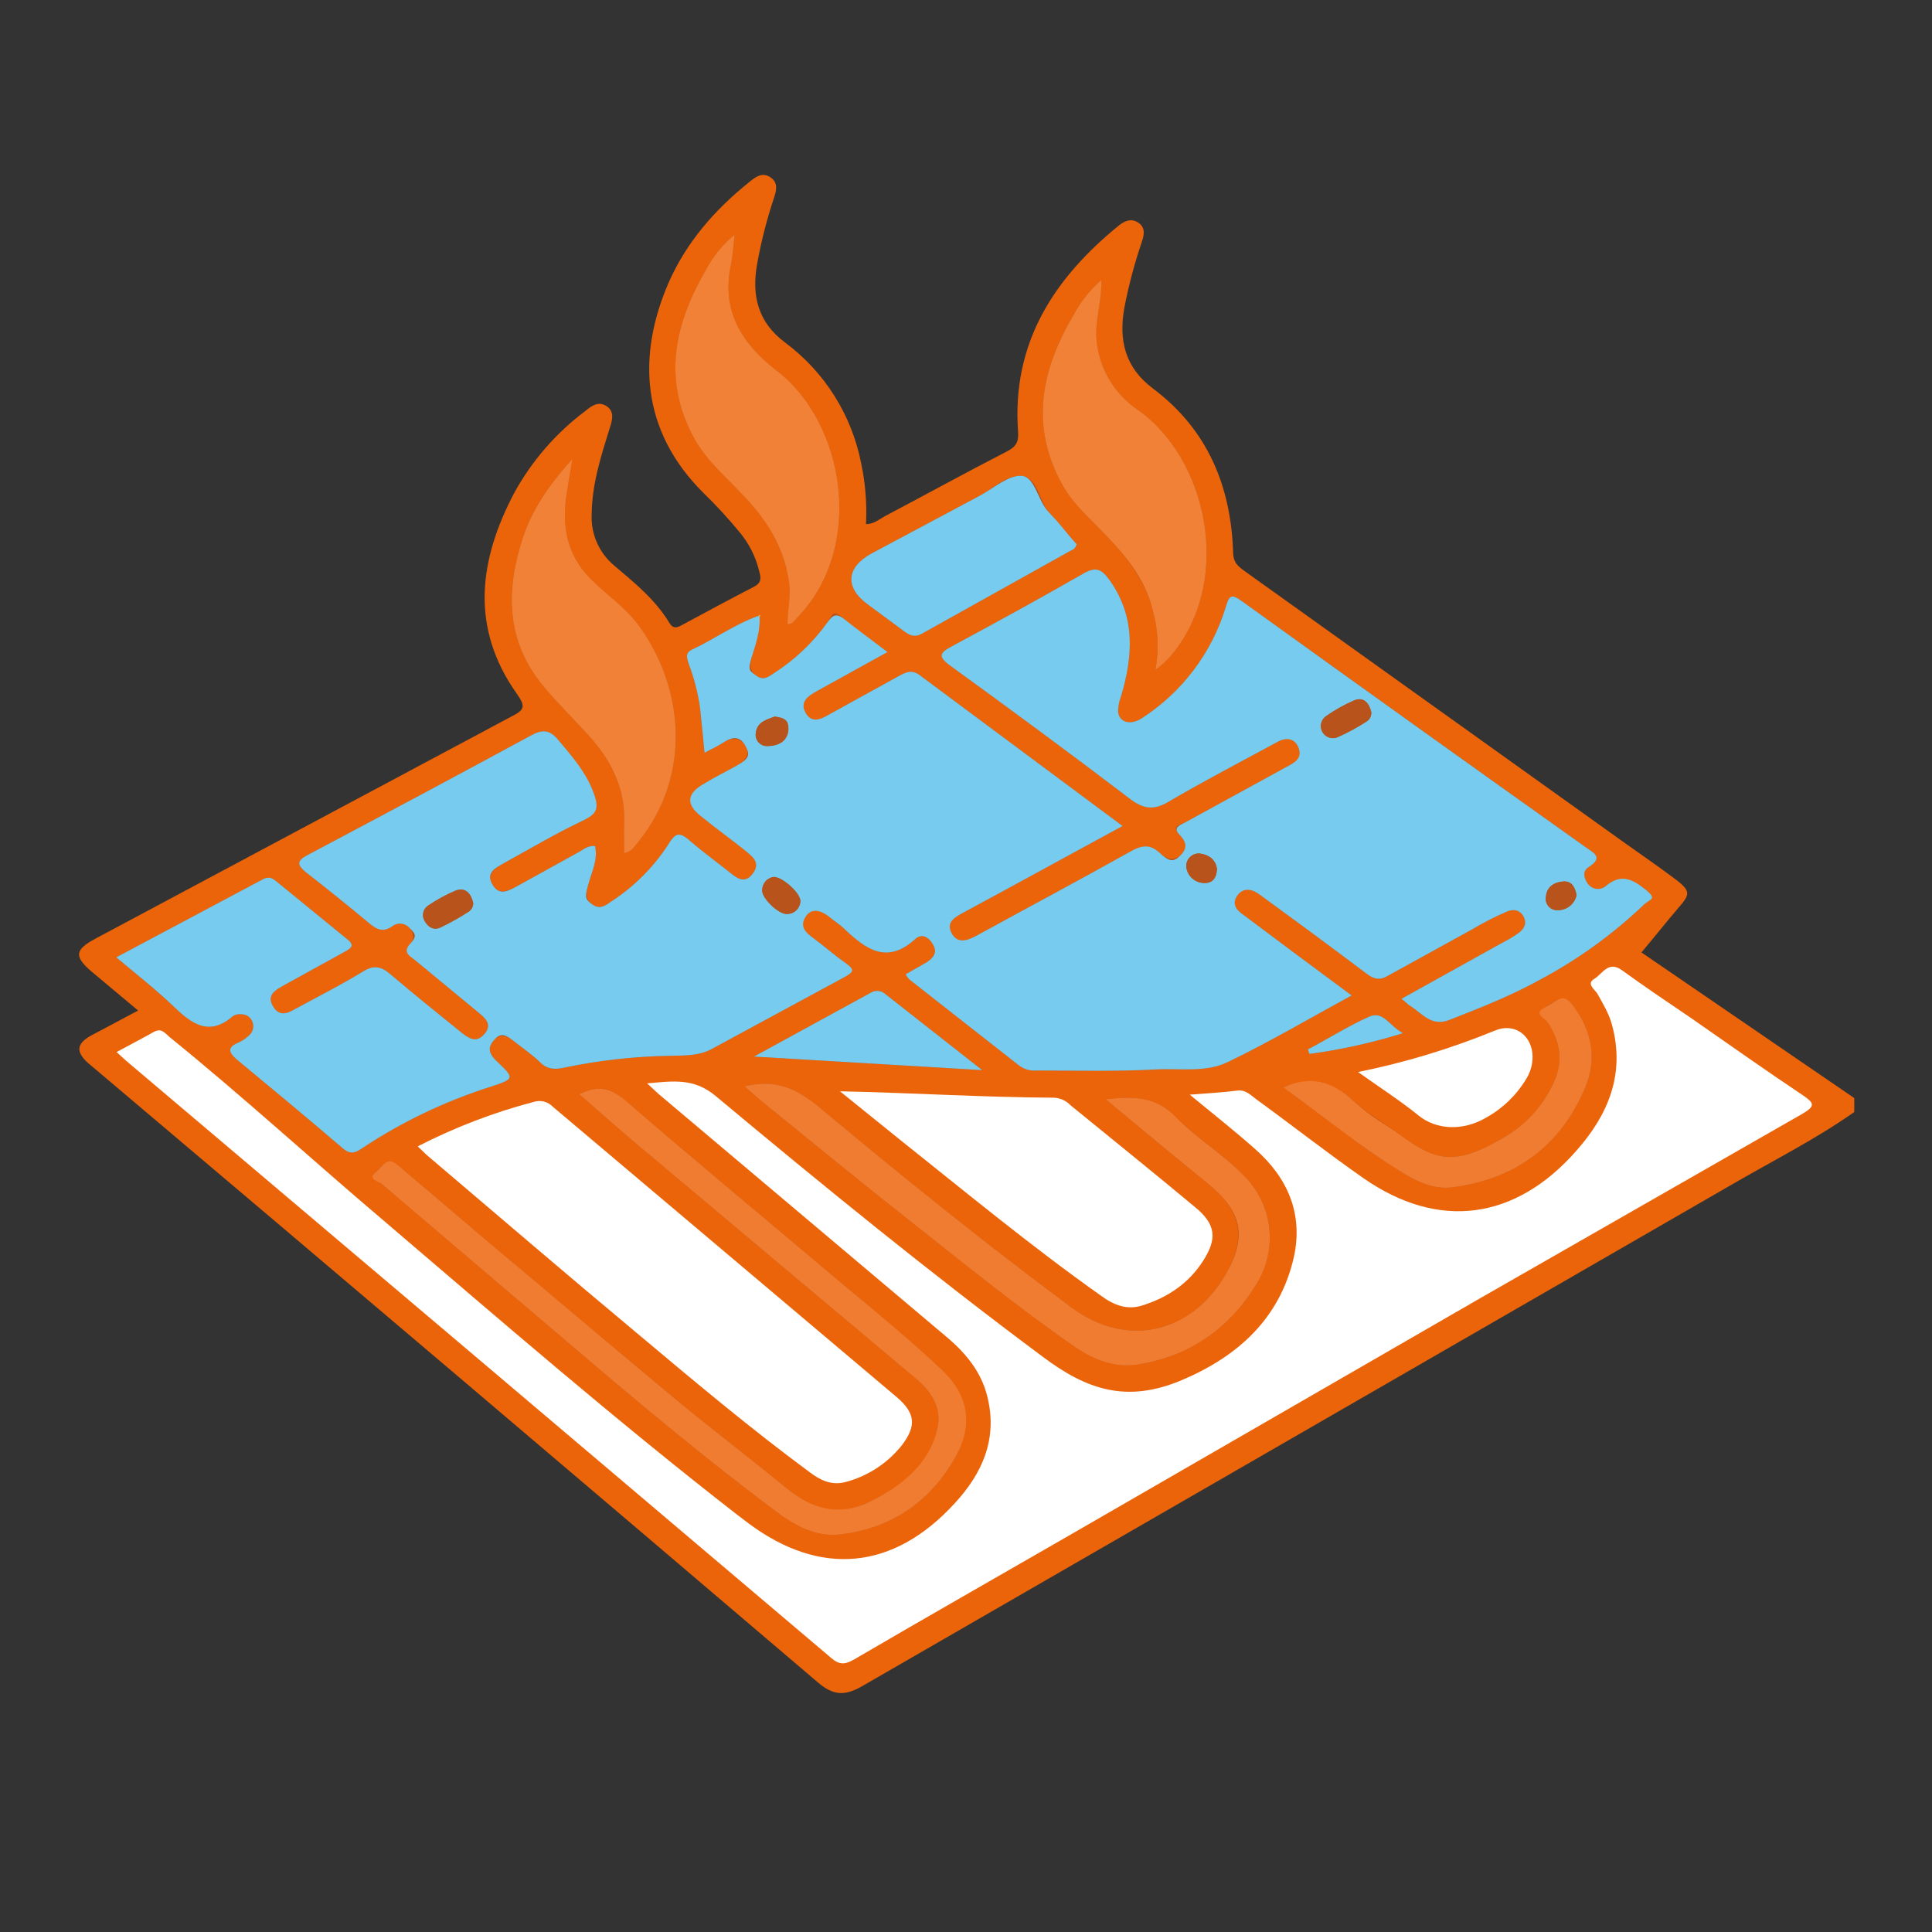 <svg width="80" height="80" viewBox="0 0 80 80" fill="none" xmlns="http://www.w3.org/2000/svg">
<rect x="0" y="0" width="80" height="80" fill="#333333" stroke="none"/>
<path d="M76.781 46.047C75.203 47.157 73.469 48.032 71.797 49L35.687 69.828C34.969 70.235 34.5 70.203 33.875 69.672C23.937 61.203 13.984 52.755 4.015 44.328L3.625 44C3.14 43.547 3.172 43.219 3.75 42.891L5.719 41.844L3.797 40.235C3.062 39.61 3.094 39.328 3.937 38.875L21.172 29.672C21.687 29.407 21.797 29.282 21.406 28.735C19.453 25.985 19.828 23.172 21.312 20.375C22.036 19.069 23.026 17.93 24.219 17.032C24.484 16.813 24.765 16.594 25.109 16.813C25.453 17.032 25.359 17.391 25.25 17.719C24.89 18.875 24.515 20.032 24.5 21.282C24.479 21.687 24.553 22.091 24.715 22.463C24.878 22.834 25.125 23.163 25.437 23.422C26.281 24.141 27.14 24.828 27.719 25.797C27.875 26.047 28.031 26 28.25 25.875C29.234 25.344 30.219 24.813 31.219 24.297C31.484 24.157 31.531 24 31.453 23.719C31.312 23.084 31.017 22.494 30.594 22C30.138 21.448 29.653 20.922 29.14 20.422C26.515 17.828 26.39 14.688 27.687 11.703C28.422 10.031 29.594 8.688 31.015 7.547C31.281 7.328 31.562 7.11 31.906 7.344C32.25 7.578 32.14 7.922 32.031 8.25C31.745 9.113 31.52 9.996 31.359 10.891C31.109 12.219 31.375 13.344 32.515 14.188C34.145 15.402 35.264 17.179 35.656 19.172C35.834 20.003 35.902 20.854 35.859 21.703C36.187 21.703 36.406 21.5 36.64 21.375C38.328 20.485 40 19.563 41.703 18.688C42.062 18.5 42.187 18.313 42.156 17.875C41.89 14.203 43.64 11.516 46.359 9.313C46.609 9.125 46.875 9.032 47.156 9.235C47.437 9.438 47.375 9.735 47.281 10.016C46.98 10.899 46.739 11.803 46.562 12.719C46.312 14.078 46.578 15.219 47.75 16.094C50.015 17.797 50.984 20.157 51.062 22.922C51.078 23.266 51.234 23.422 51.484 23.61L67.281 34.907C67.984 35.407 68.687 35.891 69.375 36.407C70.062 36.922 69.953 37.063 69.484 37.61C69.015 38.157 68.484 38.828 67.969 39.438L76.781 45.469V46.047Z" fill="#EB6409"/>
<path d="M31.406 25.5C30.438 25.844 29.594 26.453 28.672 26.891C28.359 27.031 28.438 27.234 28.516 27.484C28.736 28.065 28.893 28.667 28.984 29.281C29.047 29.875 29.109 30.484 29.172 31.172C29.516 30.984 29.766 30.875 30 30.719C30.234 30.562 30.641 30.516 30.859 30.875C31.078 31.234 30.859 31.5 30.531 31.688C30.203 31.875 29.562 32.203 29.094 32.484C28.625 32.766 28.438 33.328 28.984 33.766C29.531 34.203 30.203 34.703 30.797 35.172C31.109 35.438 31.531 35.703 31.172 36.172C30.812 36.641 30.453 36.312 30.141 36.062C29.578 35.625 29 35.188 28.453 34.719C28.141 34.469 27.969 34.516 27.75 34.844C27.128 35.84 26.297 36.688 25.312 37.328C25.062 37.5 24.828 37.672 24.531 37.453C24.234 37.234 24.266 36.953 24.359 36.625C24.453 36.297 24.766 35.609 24.641 35.031C24.359 35 24.172 35.172 23.969 35.281L21.453 36.672C21.094 36.859 20.656 37.109 20.391 36.625C20.125 36.141 20.562 35.922 20.906 35.719C21.953 35.141 22.984 34.531 24.062 34.016C24.719 33.703 24.781 33.312 24.531 32.703C24.281 32.094 23.625 31.25 23.078 30.594C22.75 30.219 22.453 30.203 22.016 30.438C18.938 32.109 15.828 33.766 12.734 35.406C12.297 35.641 12.281 35.797 12.656 36.109C13.516 36.781 14.375 37.469 15.219 38.172C15.562 38.469 15.844 38.656 16.281 38.328C16.383 38.262 16.504 38.234 16.623 38.248C16.744 38.263 16.855 38.318 16.938 38.406C17.125 38.609 17.172 38.891 17 39.062C16.828 39.234 16.922 39.562 17.156 39.734L19.75 41.875C20.047 42.125 20.406 42.391 20.062 42.812C19.719 43.234 19.375 42.969 19.062 42.719C18.094 41.938 17.125 41.156 16.188 40.359C15.812 40.031 15.5 39.938 15.047 40.219C14.125 40.781 13.172 41.266 12.219 41.781C11.875 41.984 11.547 42.094 11.297 41.656C11.047 41.219 11.375 41.016 11.703 40.828L14.281 39.406C14.562 39.25 14.703 39.141 14.359 38.875L11.469 36.516C11.297 36.375 11.141 36.266 10.891 36.406L4.812 39.641C5.672 40.359 6.469 41 7.219 41.703C7.969 42.406 8.672 42.922 9.641 42.078C9.742 42.011 9.864 41.983 9.984 42C10.079 41.995 10.174 42.02 10.255 42.07C10.336 42.12 10.399 42.194 10.438 42.281C10.48 42.37 10.495 42.469 10.481 42.566C10.467 42.664 10.425 42.755 10.359 42.828C10.229 42.963 10.075 43.074 9.906 43.156C9.391 43.359 9.453 43.578 9.828 43.891C11.281 45.094 12.734 46.297 14.172 47.531C14.453 47.781 14.656 47.781 14.969 47.562C16.622 46.464 18.421 45.601 20.312 45C21.312 44.672 21.328 44.656 20.547 43.922C20.281 43.656 20.188 43.406 20.422 43.109C20.656 42.812 20.953 42.859 21.234 43.078C21.516 43.297 22 43.656 22.359 43.984C22.719 44.312 22.922 44.297 23.312 44.219C24.762 43.912 26.237 43.745 27.719 43.719C28.312 43.703 28.922 43.734 29.469 43.438L34.953 40.469C35.391 40.234 35.328 40.094 34.969 39.844C34.609 39.594 34.156 39.188 33.719 38.875C33.281 38.562 33.094 38.344 33.375 37.938C33.656 37.531 34.031 37.703 34.359 37.984C34.688 38.266 34.781 38.281 34.969 38.469C35.844 39.297 36.719 39.953 37.891 38.891C38.156 38.641 38.469 38.797 38.641 39.125C38.812 39.453 38.625 39.672 38.375 39.844L37.5 40.344C37.541 40.415 37.588 40.483 37.641 40.547L42.203 44.125C42.414 44.281 42.676 44.354 42.938 44.328C44.594 44.328 46.25 44.375 47.891 44.281C48.891 44.234 49.953 44.422 50.859 43.969C52.578 43.141 54.219 42.172 55.969 41.219L53.609 39.469L51.375 37.797C51.156 37.625 51.016 37.406 51.219 37.109C51.422 36.812 51.656 36.781 51.969 36.922C52.089 36.991 52.204 37.069 52.312 37.156C53.75 38.203 55.172 39.25 56.578 40.312C56.891 40.547 57.125 40.609 57.469 40.406L60.984 38.469C61.437 38.198 61.907 37.958 62.391 37.75C62.641 37.641 62.922 37.656 63.078 37.938C63.234 38.219 63.125 38.453 62.891 38.625C62.678 38.779 62.453 38.914 62.219 39.031L58.031 41.359C58.203 41.484 58.281 41.578 58.375 41.641C58.891 41.953 59.25 42.531 60.016 42.234C61.297 41.734 62.562 41.234 63.75 40.578C65.336 39.736 66.797 38.679 68.094 37.438C68.344 37.219 68.453 37.094 68.109 36.812C67.766 36.531 67.125 36.188 66.531 36.656C66.475 36.712 66.407 36.755 66.332 36.78C66.257 36.806 66.177 36.813 66.098 36.803C66.019 36.792 65.944 36.763 65.878 36.719C65.813 36.675 65.758 36.616 65.719 36.547C65.562 36.312 65.547 36.047 65.781 35.906C66.422 35.5 65.984 35.312 65.656 35.078C60.906 31.693 56.161 28.297 51.422 24.891C50.969 24.562 50.891 24.672 50.75 25.156C50.168 27.051 48.933 28.678 47.266 29.75C46.797 30.047 46.328 29.906 46.297 29.453C46.301 29.239 46.343 29.027 46.422 28.828C46.922 27.141 47.031 25.5 45.906 23.969C45.594 23.547 45.344 23.469 44.859 23.75C43.062 24.781 41.234 25.781 39.406 26.766C38.906 27.031 38.828 27.188 39.344 27.562C41.844 29.375 44.328 31.203 46.766 33.062C47.359 33.516 47.781 33.562 48.406 33.188C49.875 32.328 51.375 31.547 52.875 30.734C53.281 30.5 53.625 30.516 53.781 31C53.938 31.484 53.578 31.594 53.281 31.75L49.062 34.062C48.922 34.141 48.484 34.172 48.812 34.531C49.141 34.891 49.219 35.094 48.906 35.391C48.594 35.688 48.281 35.562 48.016 35.312C47.75 35.062 47.266 35 46.797 35.266C44.703 36.438 42.562 37.578 40.453 38.734C40.078 38.938 39.672 39.141 39.406 38.641C39.141 38.141 39.562 37.969 39.906 37.781L41.609 36.859L46.484 34.203L38.078 27.953C37.766 27.719 37.516 27.828 37.234 27.984L34.344 29.578C34 29.781 33.609 29.984 33.359 29.516C33.109 29.047 33.453 28.828 33.812 28.625L36.75 27C36.109 26.516 35.516 26.125 34.984 25.656C34.453 25.188 34.5 25.438 34.266 25.766C33.666 26.603 32.913 27.319 32.047 27.875C31.812 28.031 31.609 28.172 31.328 27.984C31.047 27.797 31.031 27.531 31.125 27.219C31.219 26.906 31.484 26.125 31.453 25.547L31.5 25.453L31.406 25.5Z" fill="#B7531B"/>
<path d="M26.797 44.86L27.25 45.282L39.141 55.313C39.969 56 40.641 56.797 40.891 57.86C41.312 59.594 40.672 61.016 39.531 62.25C37 65.016 33.984 65.297 31.016 63.094L30.5 62.703C25.5 58.813 20.703 54.657 15.891 50.547C12.922 48.032 10.047 45.391 7.016 42.938C6.828 42.782 6.688 42.547 6.359 42.735C6.031 42.922 5.375 43.266 4.828 43.563L5.203 43.907C14.953 52.157 24.693 60.407 34.422 68.656C34.766 68.953 35 68.922 35.359 68.719C38.297 67 41.266 65.313 44.219 63.61L61.328 53.735C65.766 51.193 70.198 48.657 74.625 46.125C75.188 45.797 75.125 45.672 74.641 45.344C73.094 44.313 71.578 43.235 70.047 42.172C69.078 41.516 68.109 40.86 67.156 40.172C66.594 39.766 66.359 40.328 66.016 40.532C65.672 40.735 66.031 40.969 66.141 41.141C66.375 41.563 66.625 41.969 66.75 42.438C67.297 44.453 66.609 46.141 65.281 47.641C62.75 50.532 59.562 50.953 56.453 48.782C54.953 47.735 53.5 46.594 52.016 45.516C51.781 45.344 51.594 45.125 51.25 45.157C50.656 45.235 50.047 45.266 49.266 45.328C50.25 46.141 51.125 46.828 51.953 47.563C53.312 48.75 53.969 50.25 53.578 52.047C53 54.594 51.266 56.157 48.953 57.141C46.641 58.125 44.984 57.532 43.188 56.188C38.547 52.735 34.062 49.078 29.625 45.375C28.719 44.625 27.859 44.766 26.797 44.86Z" fill="white"/>
<path d="M17.297 47.469L17.672 47.828C20.578 50.297 23.453 52.766 26.375 55.203C28.719 57.172 31.062 59.141 33.516 60.953C33.953 61.282 34.406 61.516 34.984 61.375C35.916 61.135 36.745 60.598 37.344 59.844C37.953 59.047 37.906 58.516 37.141 57.86L22.891 45.828C22.792 45.725 22.667 45.651 22.529 45.615C22.391 45.58 22.246 45.583 22.109 45.625C20.443 46.062 18.829 46.681 17.297 47.469Z" fill="white"/>
<path d="M34.781 45.188L37.219 47.156C39.984 49.359 42.703 51.609 45.594 53.656C46.125 54.047 46.688 54.266 47.328 54.047C48.359 53.719 49.219 53.141 49.812 52.219C50.406 51.297 50.359 50.703 49.484 49.984C47.781 48.562 46.047 47.172 44.328 45.766C44.148 45.577 43.901 45.465 43.641 45.453C40.703 45.438 37.766 45.25 34.781 45.188Z" fill="white"/>
<path d="M23.984 45.313C24.859 46.063 25.672 46.797 26.515 47.5L37.953 57.11C38.531 57.594 38.953 58.235 38.843 58.985C38.578 60.625 37.406 61.547 35.968 62.203C34.531 62.86 33.625 62.485 32.593 61.641C31.093 60.407 29.531 59.219 28.031 57.985C25.422 55.813 22.843 53.625 20.25 51.453L16.484 48.25C16.031 47.86 15.781 48.344 15.547 48.547C15.312 48.75 15.672 48.907 15.812 49.032L23.703 55.75C26.453 58.094 29.234 60.422 32.14 62.594C32.937 63.188 33.812 63.672 34.843 63.532C36.859 63.282 38.422 62.25 39.468 60.5C40.265 59.188 40.078 57.703 38.937 56.657C37.797 55.61 36.25 54.297 34.875 53.157C31.906 50.641 28.906 48.172 25.968 45.625C25.343 45.078 24.797 44.891 23.984 45.313Z" fill="#B7531B"/>
<path d="M25.844 35.328C26.156 35.266 26.281 35.047 26.422 34.875C28.688 32.078 28.297 28.422 26.453 25.906C25.891 25.141 25.109 24.625 24.453 23.969C23.484 22.984 23.266 21.828 23.453 20.531C23.516 20.094 23.594 19.641 23.703 19C22.734 20.078 22.031 21.094 21.641 22.297C20.938 24.453 20.953 26.531 22.469 28.375C23.062 29.094 23.734 29.75 24.359 30.438C25.312 31.484 25.906 32.656 25.844 34.109C25.828 34.516 25.844 34.906 25.844 35.328Z" fill="#B7531B"/>
<path d="M45.609 11.594C45.144 11.992 44.757 12.475 44.469 13.016C43.125 15.281 42.625 17.609 43.984 20.062C44.469 20.922 45.219 21.562 45.891 22.266C46.563 22.969 47.453 24.078 47.734 25.281C47.959 26.08 47.996 26.919 47.844 27.734C48.141 27.526 48.404 27.273 48.625 26.984C51.047 23.875 49.953 19 47.156 17C46.686 16.691 46.287 16.284 45.988 15.806C45.688 15.329 45.496 14.793 45.422 14.234C45.297 13.359 45.625 12.547 45.609 11.594Z" fill="#B7531B"/>
<path d="M32.609 25.844C32.828 25.859 32.891 25.703 32.984 25.609C35.859 22.672 34.984 17.5 32.156 15.344C30.719 14.234 29.859 12.875 30.265 10.969C30.344 10.594 30.359 10.219 30.422 9.719C29.939 10.108 29.54 10.592 29.25 11.141C27.922 13.406 27.406 15.734 28.765 18.188C29.25 19.047 30 19.703 30.672 20.406C31.687 21.438 32.469 22.609 32.672 24.109C32.75 24.703 32.609 25.266 32.609 25.844Z" fill="#B7531B"/>
<path d="M30.828 44.984L31.453 45.531C33.406 47.109 35.328 48.703 37.297 50.25C39.672 52.125 42.016 54.047 44.5 55.766C45.297 56.313 46.172 56.656 47.125 56.5C49.281 56.156 50.922 55 52.047 53.141C52.479 52.434 52.656 51.6 52.548 50.778C52.44 49.956 52.053 49.197 51.453 48.625C50.594 47.75 49.531 47.109 48.688 46.25C47.844 45.391 46.922 45.391 45.781 45.516C47.234 46.719 48.594 47.875 49.984 48.984C51.375 50.094 51.672 51.219 50.719 52.828C49.281 55.234 46.641 55.813 44.391 54.156C40.812 51.5 37.344 48.703 33.922 45.844C33.016 45.094 32.125 44.656 30.828 44.984Z" fill="#B7531B"/>
<path d="M44.578 22.532L44.359 22.282C44.047 21.922 43.75 21.547 43.422 21.203C43.094 20.86 42.953 19.735 42.297 19.703C41.641 19.672 41.125 20.235 40.531 20.547L36.109 22.907C35.031 23.485 34.969 24.328 35.938 25.032L37.438 26.141C37.656 26.297 37.859 26.407 38.156 26.25L44.344 22.797C44.403 22.778 44.457 22.744 44.498 22.697C44.539 22.65 44.567 22.593 44.578 22.532Z" fill="#B7531B"/>
<path d="M53.141 45.031C54.781 46.218 56.312 47.468 58 48.515C58.656 48.922 59.344 49.25 60.078 49.172C62.703 48.859 64.609 47.484 65.641 45.031C66.141 43.843 65.922 42.687 65.141 41.64C64.719 41.062 64.344 41.515 63.984 41.703C63.625 41.89 63.969 42.156 64.078 42.328C64.625 43.156 64.75 43.984 64.297 44.906C63.874 45.794 63.2 46.538 62.359 47.047C60.328 48.25 59.547 48.14 58.031 47.031C57.359 46.531 56.625 46.109 56.016 45.562C55.406 45.015 54.281 44.5 53.141 45.031Z" fill="#B7531B"/>
<path d="M56.234 44.39C57.156 45.047 57.984 45.578 58.734 46.187C59.484 46.797 60.594 46.843 61.562 46.265C62.248 45.879 62.819 45.319 63.219 44.64C63.404 44.33 63.486 43.969 63.453 43.609C63.359 42.797 62.656 42.359 61.906 42.672C60.075 43.423 58.175 43.999 56.234 44.39Z" fill="white"/>
<path d="M40.672 44.313L36.672 41.172C36.595 41.097 36.495 41.049 36.388 41.035C36.281 41.02 36.172 41.041 36.078 41.094L31.219 43.751L40.672 44.313Z" fill="#B7531B"/>
<path d="M54.156 43.453L54.219 43.641C55.532 43.464 56.829 43.177 58.094 42.781C57.531 42.484 57.281 41.844 56.703 42.094C55.828 42.484 55.016 43 54.156 43.453Z" fill="#B7531B"/>
<path d="M31.453 25.547C31.484 26.125 31.297 26.672 31.125 27.219C30.953 27.766 31.047 27.781 31.328 27.984C31.609 28.188 31.812 28.031 32.047 27.875C32.913 27.319 33.666 26.603 34.266 25.766C34.5 25.438 34.656 25.391 34.984 25.656C35.312 25.922 36.109 26.516 36.75 27L33.812 28.625C33.453 28.828 33.109 29.062 33.359 29.516C33.609 29.969 34 29.781 34.344 29.578L37.234 27.984C37.516 27.828 37.766 27.719 38.078 27.953L46.484 34.203L41.609 36.859L39.906 37.781C39.562 37.969 39.156 38.172 39.406 38.641C39.656 39.109 40.078 38.938 40.453 38.734C42.562 37.578 44.703 36.438 46.797 35.266C47.266 35 47.609 34.938 48.016 35.312C48.422 35.688 48.594 35.719 48.906 35.391C49.219 35.062 49.078 34.812 48.812 34.531C48.547 34.25 48.922 34.141 49.062 34.062L53.281 31.75C53.578 31.594 53.922 31.422 53.781 31C53.641 30.578 53.281 30.5 52.875 30.734C51.375 31.547 49.875 32.328 48.406 33.188C47.781 33.562 47.359 33.516 46.766 33.062C44.328 31.203 41.844 29.375 39.344 27.562C38.828 27.188 38.906 27.031 39.406 26.766C41.234 25.781 43.062 24.781 44.859 23.75C45.344 23.469 45.594 23.547 45.906 23.969C47.031 25.5 46.922 27.141 46.422 28.828C46.343 29.027 46.301 29.239 46.297 29.453C46.328 29.906 46.797 30.047 47.266 29.75C48.933 28.678 50.168 27.051 50.75 25.156C50.891 24.672 50.969 24.562 51.422 24.891C56.151 28.297 60.896 31.693 65.656 35.078C65.984 35.312 66.422 35.5 65.781 35.906C65.547 36.047 65.562 36.312 65.719 36.547C65.758 36.616 65.813 36.675 65.878 36.719C65.944 36.763 66.019 36.792 66.098 36.803C66.177 36.813 66.257 36.806 66.332 36.78C66.407 36.755 66.475 36.712 66.531 36.656C67.125 36.188 67.578 36.391 68.109 36.812C68.641 37.234 68.344 37.219 68.094 37.438C66.797 38.679 65.336 39.736 63.75 40.578C62.562 41.234 61.297 41.734 60.016 42.234C59.25 42.531 58.891 41.953 58.375 41.641C58.281 41.578 58.203 41.484 58.031 41.359L62.219 39.031C62.453 38.914 62.678 38.779 62.891 38.625C63.125 38.453 63.234 38.219 63.078 37.938C62.922 37.656 62.641 37.641 62.391 37.75C61.907 37.958 61.437 38.198 60.984 38.469L57.469 40.406C57.125 40.609 56.891 40.547 56.578 40.312C55.172 39.25 53.75 38.203 52.312 37.156C52.204 37.069 52.089 36.991 51.969 36.922C51.656 36.781 51.406 36.828 51.219 37.109C51.031 37.391 51.156 37.625 51.375 37.797L53.609 39.469L55.969 41.219C54.219 42.172 52.578 43.141 50.859 43.969C49.953 44.422 48.891 44.234 47.891 44.281C46.25 44.375 44.594 44.328 42.938 44.328C42.676 44.354 42.414 44.281 42.203 44.125L37.641 40.547C37.588 40.483 37.541 40.415 37.5 40.344L38.375 39.844C38.625 39.672 38.828 39.469 38.641 39.125C38.453 38.781 38.156 38.641 37.891 38.891C36.719 39.953 35.844 39.297 34.969 38.469C34.781 38.281 34.562 38.156 34.359 37.984C34.156 37.812 33.672 37.5 33.375 37.938C33.078 38.375 33.375 38.625 33.719 38.875C34.062 39.125 34.547 39.547 34.969 39.844C35.391 40.141 35.391 40.234 34.953 40.469L29.469 43.438C28.922 43.734 28.312 43.703 27.719 43.719C26.237 43.745 24.762 43.912 23.312 44.219C22.922 44.297 22.641 44.266 22.359 43.984C22.078 43.703 21.609 43.375 21.234 43.078C20.859 42.781 20.672 42.797 20.422 43.109C20.172 43.422 20.281 43.656 20.547 43.922C21.328 44.656 21.312 44.672 20.312 45C18.421 45.601 16.622 46.464 14.969 47.562C14.656 47.781 14.453 47.781 14.172 47.531C12.734 46.297 11.281 45.094 9.828 43.891C9.453 43.578 9.391 43.359 9.906 43.156C10.075 43.074 10.229 42.963 10.359 42.828C10.425 42.755 10.467 42.664 10.481 42.566C10.495 42.469 10.48 42.37 10.438 42.281C10.399 42.194 10.336 42.12 10.255 42.07C10.174 42.02 10.079 41.995 9.984 42C9.864 41.983 9.742 42.011 9.641 42.078C8.672 42.922 7.953 42.406 7.219 41.703C6.484 41 5.672 40.359 4.812 39.641L10.891 36.406C11.141 36.266 11.297 36.375 11.469 36.516L14.359 38.875C14.703 39.141 14.562 39.25 14.281 39.406L11.703 40.828C11.375 41.016 11.047 41.219 11.297 41.656C11.547 42.094 11.875 41.984 12.219 41.781C13.172 41.266 14.125 40.781 15.047 40.219C15.5 39.938 15.812 40.031 16.188 40.359C17.125 41.156 18.094 41.938 19.062 42.719C19.375 42.969 19.703 43.234 20.062 42.812C20.422 42.391 20.047 42.125 19.75 41.875L17.156 39.734C16.922 39.562 16.672 39.406 17 39.062C17.328 38.719 17.125 38.609 16.938 38.406C16.855 38.318 16.744 38.263 16.623 38.248C16.504 38.234 16.383 38.262 16.281 38.328C15.844 38.656 15.562 38.469 15.219 38.172C14.375 37.469 13.516 36.781 12.656 36.109C12.281 35.797 12.297 35.641 12.734 35.406C15.828 33.766 18.938 32.109 22.016 30.438C22.453 30.203 22.75 30.219 23.078 30.594C23.625 31.25 24.203 31.891 24.531 32.703C24.859 33.516 24.719 33.703 24.062 34.016C22.984 34.531 21.953 35.141 20.906 35.719C20.562 35.922 20.094 36.109 20.391 36.625C20.688 37.141 21.094 36.859 21.453 36.672L23.969 35.281C24.172 35.172 24.359 35 24.641 35.031C24.766 35.609 24.5 36.109 24.359 36.625C24.219 37.141 24.219 37.234 24.531 37.453C24.844 37.672 25.062 37.5 25.312 37.328C26.297 36.688 27.128 35.84 27.75 34.844C27.969 34.516 28.141 34.469 28.453 34.719C29 35.188 29.578 35.625 30.141 36.062C30.453 36.312 30.812 36.656 31.172 36.172C31.531 35.688 31.109 35.438 30.797 35.172C30.203 34.703 29.578 34.25 28.984 33.766C28.391 33.281 28.469 32.859 29.094 32.484C29.719 32.109 30.062 31.953 30.531 31.688C31 31.422 31.078 31.266 30.859 30.875C30.641 30.484 30.344 30.5 30 30.719C29.656 30.938 29.516 30.984 29.172 31.172C29.109 30.484 29.047 29.875 28.984 29.281C28.893 28.667 28.736 28.065 28.516 27.484C28.438 27.234 28.359 27.031 28.672 26.891C29.594 26.453 30.438 25.844 31.406 25.5L31.453 25.547ZM56.781 29.484C56.688 29.109 56.469 28.844 56.078 29C55.666 29.178 55.274 29.398 54.906 29.656C54.806 29.727 54.736 29.831 54.708 29.95C54.679 30.069 54.696 30.194 54.753 30.301C54.811 30.409 54.906 30.492 55.02 30.534C55.135 30.576 55.261 30.576 55.375 30.531C55.787 30.349 56.184 30.135 56.562 29.891C56.635 29.852 56.694 29.792 56.732 29.72C56.771 29.648 56.788 29.566 56.781 29.484ZM19.594 37.391C19.5 36.984 19.266 36.734 18.875 36.875C18.481 37.041 18.104 37.245 17.75 37.484C17.697 37.515 17.65 37.556 17.612 37.605C17.575 37.654 17.547 37.71 17.531 37.769C17.515 37.829 17.511 37.891 17.519 37.952C17.527 38.013 17.547 38.072 17.578 38.125C17.719 38.391 17.953 38.531 18.234 38.406C18.638 38.212 19.03 37.993 19.406 37.75C19.465 37.711 19.513 37.657 19.546 37.594C19.579 37.532 19.595 37.462 19.594 37.391ZM32.047 36.312C31.91 36.328 31.784 36.395 31.695 36.499C31.605 36.603 31.558 36.737 31.562 36.875C31.547 37.188 32.219 37.844 32.562 37.844C32.634 37.848 32.706 37.838 32.774 37.814C32.842 37.791 32.905 37.754 32.959 37.706C33.012 37.658 33.056 37.6 33.087 37.535C33.118 37.47 33.137 37.4 33.141 37.328C33.172 37.016 32.438 36.328 32.047 36.312ZM32.078 29.672C31.766 29.797 31.359 29.875 31.297 30.344C31.284 30.416 31.288 30.489 31.309 30.559C31.33 30.629 31.367 30.694 31.418 30.747C31.468 30.8 31.529 30.84 31.598 30.865C31.666 30.89 31.74 30.899 31.812 30.891C32.203 30.891 32.594 30.719 32.641 30.266C32.688 29.812 32.484 29.719 32.078 29.672ZM50.391 35.984C50.344 35.594 50.047 35.391 49.688 35.344C49.61 35.336 49.532 35.346 49.46 35.373C49.387 35.399 49.321 35.442 49.267 35.497C49.213 35.553 49.172 35.62 49.148 35.693C49.123 35.767 49.115 35.845 49.125 35.922C49.151 36.099 49.239 36.26 49.374 36.378C49.509 36.495 49.681 36.561 49.859 36.562C50.203 36.578 50.375 36.359 50.391 35.984ZM65.281 37.062C65.219 36.75 65.062 36.484 64.75 36.5C64.438 36.516 64.047 36.688 64.016 37.125C64.001 37.197 64.003 37.271 64.022 37.341C64.04 37.412 64.076 37.477 64.124 37.532C64.173 37.587 64.234 37.629 64.302 37.656C64.369 37.683 64.443 37.694 64.516 37.688C64.696 37.688 64.87 37.625 65.01 37.511C65.149 37.398 65.245 37.239 65.281 37.062Z" fill="#76CBEE"/>
<path d="M23.984 45.313C24.797 44.891 25.344 45.078 25.969 45.625C28.906 48.172 31.906 50.641 34.875 53.157C36.25 54.297 37.625 55.438 38.937 56.657C40.25 57.875 40.266 59.188 39.469 60.5C38.422 62.25 36.859 63.282 34.844 63.532C33.812 63.672 32.937 63.188 32.141 62.594C29.234 60.422 26.453 58.094 23.703 55.75L15.812 49.032C15.672 48.907 15.203 48.844 15.547 48.547C15.89 48.25 16.031 47.86 16.484 48.25L20.25 51.453C22.844 53.625 25.422 55.813 28.031 57.985C29.531 59.219 31.094 60.407 32.594 61.641C33.625 62.485 34.719 62.797 35.969 62.203C37.219 61.61 38.578 60.625 38.844 58.985C38.953 58.235 38.531 57.594 37.953 57.11L26.515 47.5C25.672 46.797 24.859 46.063 23.984 45.313Z" fill="#EF7C30"/>
<path d="M25.844 35.328C25.844 34.906 25.828 34.516 25.844 34.109C25.906 32.656 25.312 31.484 24.359 30.438C23.734 29.75 23.062 29.094 22.469 28.375C20.953 26.531 20.938 24.453 21.641 22.297C22.031 21.094 22.734 20.078 23.703 19C23.594 19.641 23.516 20.094 23.453 20.531C23.266 21.828 23.484 22.984 24.453 23.969C25.109 24.625 25.891 25.141 26.453 25.906C28.297 28.422 28.688 32.078 26.422 34.875C26.281 35.047 26.156 35.266 25.844 35.328Z" fill="#F08137"/>
<path d="M45.609 11.594C45.625 12.547 45.297 13.359 45.422 14.234C45.496 14.793 45.688 15.329 45.988 15.806C46.287 16.284 46.686 16.691 47.156 17C49.953 19 51.047 23.875 48.625 26.984C48.404 27.273 48.141 27.526 47.844 27.734C47.996 26.919 47.959 26.08 47.734 25.281C47.453 24.078 46.719 23.141 45.891 22.266C45.063 21.391 44.469 20.922 43.984 20.062C42.625 17.609 43.125 15.281 44.469 13.016C44.757 12.475 45.144 11.992 45.609 11.594Z" fill="#F08137"/>
<path d="M32.609 25.844C32.609 25.266 32.75 24.703 32.672 24.109C32.469 22.609 31.687 21.438 30.672 20.406C30 19.703 29.25 19.047 28.765 18.188C27.406 15.734 27.922 13.406 29.25 11.141C29.54 10.592 29.939 10.108 30.422 9.719C30.359 10.219 30.344 10.594 30.265 10.969C29.859 12.875 30.719 14.234 32.156 15.344C34.984 17.5 35.859 22.672 32.984 25.609C32.891 25.703 32.828 25.859 32.609 25.844Z" fill="#F08137"/>
<path d="M30.828 44.984C32.125 44.656 33.016 45.094 33.922 45.844C37.344 48.703 40.812 51.5 44.391 54.156C46.641 55.813 49.281 55.234 50.719 52.828C51.672 51.219 51.438 50.156 49.984 48.984C48.531 47.813 47.234 46.719 45.781 45.516C46.922 45.391 47.859 45.391 48.688 46.25C49.516 47.109 50.594 47.75 51.453 48.625C52.053 49.197 52.44 49.956 52.548 50.778C52.656 51.6 52.479 52.434 52.047 53.141C50.922 55 49.281 56.156 47.125 56.5C46.172 56.656 45.297 56.313 44.5 55.766C42.016 54.047 39.672 52.125 37.297 50.25C35.328 48.703 33.406 47.109 31.453 45.531L30.828 44.984Z" fill="#EF7C30"/>
<path d="M44.578 22.532C44.567 22.593 44.539 22.65 44.498 22.697C44.457 22.744 44.403 22.778 44.344 22.797L38.156 26.25C37.859 26.407 37.656 26.297 37.438 26.141L35.938 25.032C34.969 24.328 35.031 23.485 36.109 22.907L40.531 20.547C41.125 20.235 41.734 19.672 42.297 19.703C42.859 19.735 42.969 20.735 43.422 21.203C43.875 21.672 44.047 21.922 44.359 22.282L44.578 22.532Z" fill="#76CBEE"/>
<path d="M53.141 45.031C54.281 44.5 55.172 44.797 56.016 45.562C56.859 46.328 57.359 46.531 58.031 47.031C59.547 48.141 60.328 48.25 62.359 47.047C63.2 46.538 63.874 45.794 64.297 44.906C64.75 43.984 64.625 43.156 64.078 42.328C63.969 42.156 63.453 41.969 63.984 41.703C64.516 41.437 64.719 41.062 65.141 41.641C65.922 42.687 66.141 43.844 65.641 45.031C64.609 47.484 62.703 48.859 60.078 49.172C59.344 49.25 58.656 48.922 58 48.516C56.312 47.469 54.781 46.219 53.141 45.031Z" fill="#EF7C30"/>
<path d="M40.672 44.313L31.219 43.751L36.078 41.094C36.172 41.041 36.281 41.02 36.388 41.035C36.495 41.049 36.595 41.097 36.672 41.172L40.672 44.313Z" fill="#76CBEE"/>
<path d="M54.156 43.453C55.016 43 55.828 42.484 56.703 42.094C57.281 41.844 57.531 42.484 58.094 42.781C56.829 43.177 55.532 43.464 54.219 43.641L54.156 43.453Z" fill="#76CBEE"/>
<path d="M31.406 25.5L31.5 25.453L31.453 25.547L31.406 25.5Z" fill="#FBBD4E"/>
<path d="M56.781 29.484C56.788 29.566 56.771 29.648 56.732 29.72C56.693 29.792 56.634 29.851 56.562 29.89C56.184 30.134 55.787 30.349 55.375 30.531C55.261 30.575 55.135 30.576 55.02 30.534C54.906 30.491 54.811 30.409 54.753 30.301C54.695 30.193 54.679 30.068 54.707 29.95C54.736 29.831 54.806 29.726 54.906 29.656C55.273 29.398 55.666 29.178 56.078 29C56.469 28.843 56.687 29.109 56.781 29.484Z" fill="#B7531B"/>
<path d="M19.594 37.391C19.595 37.462 19.579 37.532 19.546 37.595C19.513 37.657 19.465 37.711 19.406 37.75C19.03 37.993 18.638 38.213 18.234 38.407C17.953 38.532 17.719 38.391 17.578 38.125C17.547 38.072 17.527 38.013 17.519 37.952C17.511 37.891 17.515 37.829 17.531 37.77C17.547 37.71 17.575 37.654 17.612 37.605C17.65 37.556 17.697 37.516 17.75 37.485C18.104 37.245 18.481 37.041 18.875 36.875C19.265 36.735 19.5 36.985 19.594 37.391Z" fill="#B7531B"/>
<path d="M32.047 36.312C32.437 36.328 33.172 37.016 33.141 37.328C33.136 37.4 33.118 37.47 33.087 37.535C33.056 37.6 33.012 37.658 32.958 37.706C32.905 37.754 32.842 37.791 32.774 37.814C32.706 37.838 32.634 37.848 32.562 37.844C32.219 37.844 31.547 37.188 31.562 36.875C31.558 36.737 31.605 36.603 31.695 36.499C31.784 36.395 31.91 36.328 32.047 36.312Z" fill="#B7531B"/>
<path d="M32.078 29.672C32.484 29.719 32.672 29.969 32.64 30.266C32.609 30.562 32.203 30.891 31.812 30.891C31.74 30.899 31.666 30.89 31.598 30.865C31.529 30.84 31.467 30.8 31.417 30.747C31.367 30.693 31.33 30.629 31.309 30.559C31.288 30.489 31.284 30.416 31.297 30.344C31.359 29.875 31.765 29.797 32.078 29.672Z" fill="#B7531B"/>
<path d="M50.391 35.984C50.375 36.359 50.203 36.578 49.86 36.562C49.681 36.56 49.509 36.495 49.374 36.377C49.239 36.26 49.151 36.098 49.125 35.922C49.115 35.845 49.123 35.767 49.148 35.693C49.172 35.62 49.213 35.552 49.267 35.497C49.321 35.441 49.387 35.399 49.46 35.372C49.533 35.346 49.611 35.336 49.688 35.343C50.047 35.39 50.344 35.593 50.391 35.984Z" fill="#B7531B"/>
<path d="M65.281 37.062C65.245 37.239 65.149 37.397 65.01 37.511C64.87 37.625 64.696 37.687 64.516 37.687C64.443 37.694 64.37 37.683 64.302 37.656C64.234 37.629 64.173 37.586 64.124 37.532C64.076 37.477 64.04 37.412 64.022 37.341C64.003 37.27 64.001 37.196 64.016 37.125C64.047 36.687 64.391 36.515 64.75 36.5C65.109 36.484 65.219 36.75 65.281 37.062Z" fill="#B7531B"/>
</svg>

